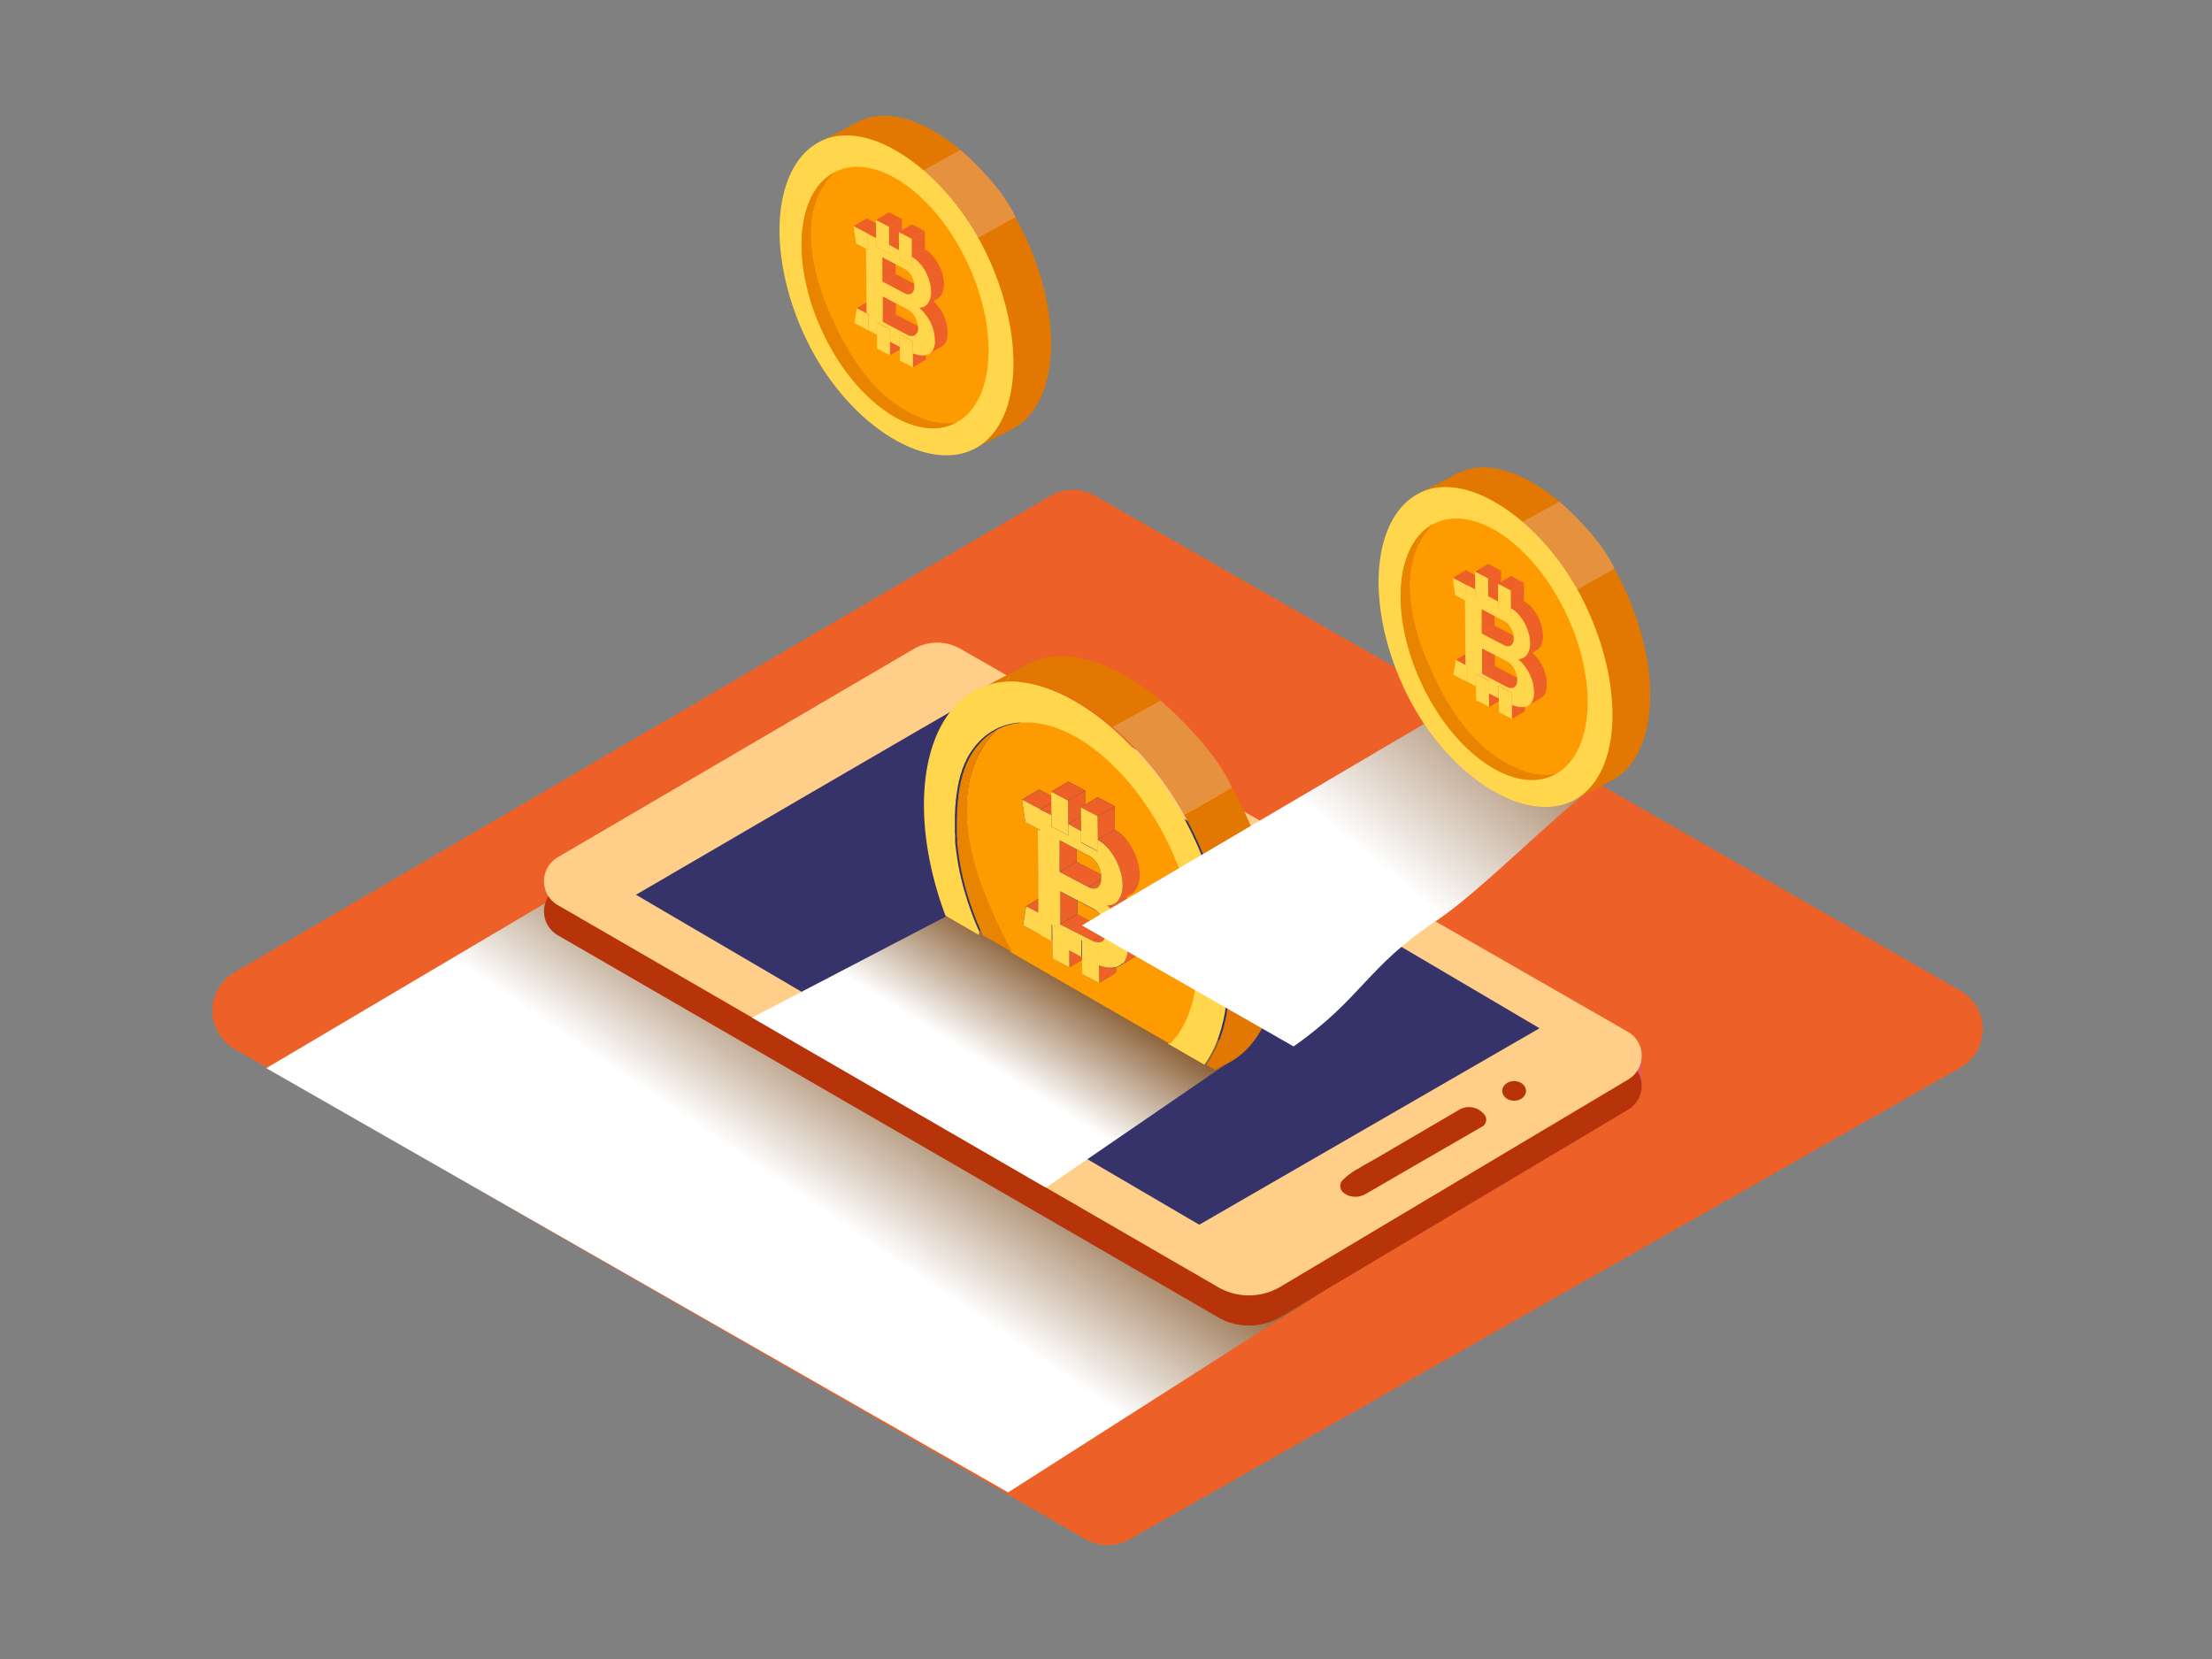 <svg xmlns="http://www.w3.org/2000/svg" xmlns:xlink="http://www.w3.org/1999/xlink" viewBox="0 0 400 300"><rect x="0" y="0" width="400" height="300" fill="#808080" stroke="none"/><defs><linearGradient id="linear-gradient" x1="161.37" y1="186.95" x2="142.46" y2="214.69" gradientUnits="userSpaceOnUse"><stop offset="0.01" stop-color="#8c6239"/><stop offset="1" stop-color="#fff"/></linearGradient><linearGradient id="linear-gradient-2" x1="188.75" y1="173.9" x2="177.54" y2="191.83" xlink:href="#linear-gradient"/><linearGradient id="linear-gradient-3" x1="274.3" y1="115.52" x2="244.11" y2="152.11" xlink:href="#linear-gradient"/></defs><title>201-210</title><g style="isolation:isolate"><g id="Layer_2" data-name="Layer 2"><path d="M42.34,189.65l154,88.72a8,8,0,0,0,7.9,0l150.34-85.35a8,8,0,0,0,0-13.82L198,89.64a8,8,0,0,0-8,0L42.3,175.9A8,8,0,0,0,42.34,189.65Z" fill="#ed6128"/><path d="M103.52,160.41,48.15,193.16l134.15,76.71,55.78-35.59S125.73,148.66,103.52,160.41Z" fill="url(#linear-gradient)" style="mix-blend-mode:multiply"/><path d="M296.94,196.52v-6.59l-3.21,3.21A3.12,3.12,0,0,0,296.94,196.52Z" fill="#e75a59"/><path d="M294.44,192.07,173.72,122.8a8.46,8.46,0,0,0-8.48,0l-64.43,37.7a5,5,0,0,0,0,8.59l119.45,69.11a11.15,11.15,0,0,0,11.29-.07l62.94-37.51A5,5,0,0,0,294.44,192.07Z" fill="#b7340b"/><path d="M294.44,186.62,173.72,117.35a8.46,8.46,0,0,0-8.48,0l-64.43,37.7a5,5,0,0,0,0,8.59l119.45,69.11a11.15,11.15,0,0,0,11.29-.07l62.94-37.51A5,5,0,0,0,294.44,186.62Z" fill="#ffce88"/><path d="M176.65,126c-.67.22-61.65,35.8-61.65,35.8l101.86,59.67,61.54-35.53Z" fill="#35336a"/><path d="M243.15,215.82a1.57,1.57,0,0,1-.48-2.28,11.54,11.54,0,0,1,3-2.24c1-.65,2.13-1.22,3.19-1.84l8.21-4.8,6.73-3.94a3.48,3.48,0,0,1,3-.32,3.52,3.52,0,0,1,1.74,1.33,1.44,1.44,0,0,1-.65,2.07L255.43,211l-5.35,3.1L247,215.88a3.74,3.74,0,0,1-3.16.32A2.72,2.72,0,0,1,243.15,215.82Z" fill="#b7340b"/><ellipse cx="273.8" cy="197.27" rx="2.15" ry="1.78" fill="#b7340b"/><polyline points="147.42 26.09 155.47 21.86 185.62 70.02 183.26 77.48 176.65 80.92 179.68 76.96" fill="#e27801"/><path d="M185.12,42.16c7.44,15.48,6.41,31.5-2.48,35.64s-23.12-5.1-30.29-20.53S146.58,26,155.47,21.86,178.26,27.89,185.12,42.16Z" fill="#e27801"/><path d="M167,30.77l6.68-3.65s7.44,6.31,9.94,12.13L176.9,43" fill="#e5913e"/><path d="M178.31,45.71c7.44,15.48,6.41,31.5-2.48,35.64s-23.12-5.1-30.29-20.53-5.77-31.27,3.12-35.41S171.45,31.43,178.31,45.71Z" fill="#ffd64c"/><ellipse cx="161.86" cy="53.8" rx="14.52" ry="25.18" transform="translate(-7.6 73.25) rotate(-24.93)" fill="#fe9b00"/><path d="M167.1,75.77C158.55,72.69,153.41,64.44,150,56.5s-5.8-18.62.85-25.32c-6.9,3.68-7.89,16.37-2.14,28.74C154.55,72.53,165.2,80,172.47,76.63l.35-.18A12.2,12.2,0,0,1,167.1,75.77Z" fill="#e88400"/><g style="isolation:isolate"><polygon points="157.03 56.85 159.38 55.44 159.41 58.35 157.06 59.76 157.03 56.85" fill="#ed6128"/><polygon points="156.71 59.58 159.06 58.17 159.41 58.35 157.06 59.76 156.71 59.58" fill="#ed6128"/><polygon points="154.92 55.74 157.28 54.33 159.04 55.26 156.68 56.67 154.92 55.74" fill="#ed6128"/><polygon points="156.68 56.67 159.04 55.26 159.38 55.44 157.03 56.85 156.68 56.67" fill="#ed6128"/><polygon points="158.56 58.28 160.91 56.87 160.93 59.16 158.57 60.56 158.56 58.28" fill="#ed6128"/><polygon points="160.93 61.81 163.28 60.4 163.3 62.84 160.95 64.25 160.93 61.81" fill="#ed6128"/><polygon points="158.56 58.28 160.91 56.87 163.26 58.11 160.91 59.52 158.56 58.28" fill="#ed6128"/><polygon points="160.91 59.52 163.26 58.11 163.28 60.4 160.93 61.81 160.91 59.52" fill="#ed6128"/><polygon points="162.69 60.45 165.04 59.05 165.06 61.33 162.71 62.74 162.69 60.45" fill="#ed6128"/><polygon points="165.06 63.92 167.41 62.51 167.43 65.02 165.08 66.43 165.06 63.92" fill="#ed6128"/><polygon points="159.63 53.66 161.99 52.25 162.02 56.86 159.67 58.27 159.63 53.66" fill="#ed6128"/><polygon points="162.69 60.45 165.04 59.05 167.4 60.29 165.04 61.7 162.69 60.45" fill="#ed6128"/><polygon points="159.67 58.27 162.02 56.86 166.46 59.2 164.11 60.61 159.67 58.27" fill="#ed6128"/><polygon points="165.04 61.7 167.4 60.29 167.41 62.51 165.06 63.92 165.04 61.7" fill="#ed6128"/><path d="M167.82,59.29l-2.35,1.41a1,1,0,0,1-.59.14,1.79,1.79,0,0,1-.77-.23l2.35-1.41a1.79,1.79,0,0,0,.77.23A1,1,0,0,0,167.82,59.29Z" fill="#ed6128"/><polygon points="156.92 42.26 159.27 40.85 159.29 43.75 156.94 45.16 156.92 42.26" fill="#ed6128"/><polygon points="156.59 44.97 158.94 43.56 159.29 43.75 156.94 45.16 156.59 44.97" fill="#ed6128"/><polygon points="154.36 40.9 156.71 39.49 159.27 40.84 156.91 42.25 154.36 40.9" fill="#ed6128"/><polygon points="156.91 42.25 159.27 40.84 159.27 40.85 156.92 42.26 156.91 42.25" fill="#ed6128"/><polygon points="159.58 46.56 161.93 45.15 161.97 49.56 159.61 50.97 159.58 46.56" fill="#ed6128"/><polygon points="159.61 50.97 161.97 49.56 165.95 51.66 163.6 53.07 159.61 50.97" fill="#ed6128"/><polygon points="158.43 43.06 160.78 41.65 160.8 43.25 158.45 44.66 158.43 43.06" fill="#ed6128"/><polygon points="156.92 42.26 159.27 40.85 160.78 41.65 158.43 43.06 156.92 42.26" fill="#ed6128"/><path d="M163.6,53.07,166,51.66a1.27,1.27,0,0,0,1.28.09l-2.35,1.41A1.27,1.27,0,0,1,163.6,53.07Z" fill="#ed6128"/><polygon points="158.45 44.66 160.8 43.25 163.15 44.49 160.8 45.9 158.45 44.66" fill="#ed6128"/><path d="M170.39,62.58,168,64a1.88,1.88,0,0,0,.64-.65,3.33,3.33,0,0,0,.37-1.74,7.33,7.33,0,0,0-.79-3.28l2.35-1.41a7.33,7.33,0,0,1,.79,3.28,3.33,3.33,0,0,1-.37,1.74A1.88,1.88,0,0,1,170.39,62.58Z" fill="#ed6128"/><path d="M166.16,55.62l2.35-1.41a8.59,8.59,0,0,1,2.1,2.69l-2.35,1.41A8.59,8.59,0,0,0,166.16,55.62Z" fill="#ed6128"/><polygon points="160.79 44.3 163.14 42.89 163.15 44.49 160.8 45.9 160.79 44.3" fill="#ed6128"/><polygon points="160.79 44.3 163.14 42.89 164.92 43.83 162.57 45.24 160.79 44.3" fill="#ed6128"/><polygon points="162.57 45.24 164.92 43.83 164.93 45.43 162.58 46.84 162.57 45.24" fill="#ed6128"/><polygon points="162.58 46.84 164.93 45.43 167.29 46.67 164.93 48.08 162.58 46.84" fill="#ed6128"/><polygon points="160.76 41.03 163.11 39.62 163.14 42.89 160.79 44.3 160.76 41.03" fill="#ed6128"/><polygon points="158.41 39.79 160.76 38.38 163.11 39.62 160.76 41.03 158.41 39.79" fill="#ed6128"/><polygon points="164.92 46.48 167.27 45.07 167.29 46.67 164.93 48.08 164.92 46.48" fill="#ed6128"/><path d="M169.59,54l-2.35,1.41a1.76,1.76,0,0,0,.56-.54,3.64,3.64,0,0,0,.55-2.11,6.84,6.84,0,0,0-.26-1.75,8.79,8.79,0,0,0-.72-1.8,8.22,8.22,0,0,0-1.11-1.6,5.24,5.24,0,0,0-1.33-1.09l2.35-1.41a5.24,5.24,0,0,1,1.33,1.09,8.22,8.22,0,0,1,1.11,1.6,8.79,8.79,0,0,1,.72,1.8,6.84,6.84,0,0,1,.26,1.75,3.64,3.64,0,0,1-.55,2.11A1.76,1.76,0,0,1,169.59,54Z" fill="#ed6128"/><polygon points="162.54 41.97 164.89 40.56 167.25 41.8 164.9 43.21 162.54 41.97" fill="#ed6128"/><polygon points="157.03 56.85 157.06 59.76 156.71 59.58 154.5 58.41 154.92 55.74 156.68 56.67 157.03 56.85" fill="#ffd64c"/><polygon points="160.91 59.52 160.93 61.81 160.95 64.25 158.59 63.01 158.57 60.56 158.56 58.28 160.91 59.52" fill="#ffd64c"/><polygon points="165.04 61.7 165.06 63.92 165.08 66.43 162.73 65.19 162.71 62.74 162.69 60.45 165.04 61.7" fill="#ffd64c"/><polygon points="156.91 42.25 156.92 42.26 156.94 45.16 156.59 44.97 154.81 44.04 154.36 40.9 156.91 42.25" fill="#ffd64c"/><polygon points="160.76 41.03 160.79 44.3 160.8 45.9 158.45 44.66 158.43 43.06 158.41 39.79 160.76 41.03" fill="#ffd64c"/><path d="M168.26,58.32a7.33,7.33,0,0,1,.79,3.28,3.33,3.33,0,0,1-.37,1.74,1.83,1.83,0,0,1-1.06.84,3.2,3.2,0,0,1-1.57,0,6.21,6.21,0,0,1-1-.29l0-2.22-2.35-1.24,0,2.29-1.78-.94,0-2.29-2.35-1.24,0,2.29-1.87-1,.35.18,0-2.91-.35-.18L156.59,45l.35.18,0-2.9,1.52.8v1.6l2.35,1.24V44.3l1.78.94v1.6l2.35,1.24v-1.6a5.24,5.24,0,0,1,1.33,1.09,8.22,8.22,0,0,1,1.11,1.6,8.79,8.79,0,0,1,.72,1.8,6.84,6.84,0,0,1,.26,1.75,3.64,3.64,0,0,1-.55,2.11,1.77,1.77,0,0,1-1.63.8A8.59,8.59,0,0,1,168.26,58.32Zm-2.37,1.86a1.94,1.94,0,0,0,.15-.81,3.68,3.68,0,0,0-.15-1,4.82,4.82,0,0,0-.39-1,4,4,0,0,0-.57-.8,2.64,2.64,0,0,0-.72-.56l-4.59-2.42,0,4.61,4.44,2.34a1.79,1.79,0,0,0,.77.23,1,1,0,0,0,.62-.15,1.13,1.13,0,0,0,.4-.51m-6.32-13.62,0,4.41,4,2.1a1.27,1.27,0,0,0,1.28.09,1.45,1.45,0,0,0,.52-1.35,3.69,3.69,0,0,0-.5-1.86,3.05,3.05,0,0,0-1.21-1.23l-4.11-2.17" fill="#ffd64c"/><polygon points="164.9 43.21 164.92 46.48 164.93 48.08 162.58 46.84 162.57 45.24 162.54 41.97 164.9 43.21" fill="#ffd64c"/><polygon points="164.9 43.21 167.25 41.8 167.27 45.07 164.92 46.48 164.9 43.21" fill="#ed6128"/></g><polyline points="171.32 165.59 135.99 184.02 189.13 214.76 225.01 190.18" fill="url(#linear-gradient-2)" style="mix-blend-mode:multiply"/><path d="M219.43,193.3l.31.18,2.62-1.36h0c-.27.15-.53.29-.81.42A13.29,13.29,0,0,1,219.43,193.3Z" fill="#e27801"/><path d="M185.16,120.46l-7.39,3.88a13.07,13.07,0,0,1,3.89-1A14.25,14.25,0,0,1,185.16,120.46Z" fill="#e27801"/><path d="M175.81,125.37h0l.12-.08Z" fill="#e27801"/><path d="M214.1,147.33q1,1.72,1.83,3.51c7.84,16.32,8.44,33.1,2.22,41.71l1.28.74a13.29,13.29,0,0,0,2.12-.77c.28-.13.55-.28.81-.42,10.79-6,11.84-26.25,2.41-45.87-.62-1.29-1.29-2.55-2-3.78l-8.68,4.88Z" fill="#e27801"/><path d="M213.34,129.91q-1.53-1.55-3.11-2.92C210.76,127.46,211.91,128.49,213.34,129.91Z" fill="#e27801"/><path d="M181.66,123.35c6-.59,13.08,2.56,19.56,8.11l0,0,8.68-4.74c-8-6.8-16.91-9.94-23.61-6.83-.38.18-.75.37-1.11.58A14.25,14.25,0,0,0,181.66,123.35Z" fill="#e27801"/><path d="M201.22,131.46a59.61,59.61,0,0,1,12.88,15.87h0l8.68-4.88h0c-2-4.62-6.35-9.46-9.45-12.54-1.43-1.42-2.58-2.45-3.11-2.92l-.34-.29h0l-8.68,4.74Z" fill="#e5913e"/><path d="M176.78,167.79l-.21-.5c-.14-.34-.29-.68-.42-1l-.23-.61c-.12-.3-.23-.61-.34-.91s-.16-.46-.24-.69-.19-.55-.29-.83-.15-.49-.23-.74-.16-.52-.24-.77-.14-.51-.22-.76-.14-.49-.21-.73-.13-.53-.2-.79-.12-.46-.17-.69-.12-.54-.18-.81-.1-.44-.14-.66-.11-.56-.16-.84-.08-.41-.11-.61-.09-.57-.13-.86-.06-.38-.09-.57-.07-.59-.11-.88,0-.36-.06-.53-.06-.6-.08-.9,0-.33,0-.49,0-.62-.05-.92c0-.15,0-.29,0-.44,0-.31,0-.63,0-.94,0-.13,0-.27,0-.4,0-.32,0-.63,0-.95,0-.12,0-.24,0-.35,0-.32,0-.64.05-1,0-.1,0-.21,0-.31,0-.33.06-.65.09-1l0-.27c0-.33.08-.65.13-1l0-.23c.05-.33.11-.65.18-1l0-.19q.1-.49.22-1l0-.16q.13-.48.27-.95l0-.13q.15-.48.32-.93l0-.1q.17-.47.37-.91l0-.08q.2-.45.42-.88l0-.06q.22-.44.47-.85l0,0q.25-.42.52-.81l0,0q.28-.4.57-.77v0q.3-.38.62-.72h0q.33-.35.67-.67h0a11.25,11.25,0,0,1,2.85-1.92c9.45-4.39,23.28,5.33,30.89,21.7,6.65,14.3,6.36,28.95-.11,35.36l6.59,3.79c6.23-8.62,5.63-25.4-2.22-41.71q-.86-1.79-1.83-3.51a59.61,59.61,0,0,0-12.88-15.87c-6.48-5.55-13.53-8.7-19.56-8.11a13.07,13.07,0,0,0-3.89,1l-.35.14a13.53,13.53,0,0,0-1.48.82l-.12.08c-9.23,5.93-11,22.79-4.49,40.21l6,3.47C177.16,168.64,177,168.21,176.78,167.79Z" fill="#ffd64c"/><path d="M173.21,142.72q.1-.49.22-1Q173.32,142.23,173.21,142.72Z" fill="#fe9b00"/><path d="M173,143.88q.08-.49.18-1C173.11,143.23,173,143.56,173,143.88Z" fill="#fe9b00"/><path d="M173.48,141.6q.13-.48.27-.95Q173.6,141.12,173.48,141.6Z" fill="#fe9b00"/><path d="M176.78,167.79l-.21-.5Z" fill="#fe9b00"/><path d="M172.83,145.09c0-.33.08-.65.13-1C172.91,144.44,172.87,144.76,172.83,145.09Z" fill="#fe9b00"/><path d="M173.79,140.52q.15-.48.32-.93Q173.94,140,173.79,140.52Z" fill="#fe9b00"/><path d="M175.49,136.65q.25-.42.52-.81Q175.74,136.23,175.49,136.65Z" fill="#fe9b00"/><path d="M176,135.81q.28-.4.57-.77Q176.31,135.41,176,135.81Z" fill="#fe9b00"/><path d="M176.15,166.26l-.23-.61Z" fill="#fe9b00"/><path d="M174.55,138.49q.2-.45.42-.88Q174.75,138,174.55,138.49Z" fill="#fe9b00"/><path d="M175,137.54q.22-.44.47-.85Q175.22,137.11,175,137.54Z" fill="#fe9b00"/><path d="M174.14,139.48q.17-.47.37-.91Q174.32,139,174.14,139.48Z" fill="#fe9b00"/><path d="M174.58,161.73c-.08-.25-.14-.51-.22-.76C174.44,161.22,174.51,161.47,174.58,161.73Z" fill="#fe9b00"/><path d="M174.16,160.23c-.07-.27-.13-.53-.2-.79C174,159.7,174.09,160,174.16,160.23Z" fill="#fe9b00"/><path d="M172.81,153c0-.3-.06-.6-.08-.9C172.76,152.38,172.78,152.68,172.81,153Z" fill="#fe9b00"/><path d="M173,154.39c0-.29-.07-.59-.11-.88C172.91,153.81,172.94,154.1,173,154.39Z" fill="#fe9b00"/><path d="M175.58,164.75c-.08-.23-.16-.46-.24-.69C175.42,164.29,175.5,164.52,175.58,164.75Z" fill="#fe9b00"/><path d="M173.79,158.75c-.06-.27-.12-.54-.18-.81C173.67,158.2,173.73,158.47,173.79,158.75Z" fill="#fe9b00"/><path d="M172.63,147.59c0-.32,0-.64.05-1C172.66,147,172.64,147.27,172.63,147.59Z" fill="#fe9b00"/><path d="M173.2,155.83c0-.29-.09-.57-.13-.86C173.11,155.25,173.15,155.54,173.2,155.83Z" fill="#fe9b00"/><path d="M173.47,157.28c-.06-.28-.11-.56-.16-.84C173.37,156.72,173.41,157,173.47,157.28Z" fill="#fe9b00"/><path d="M172.7,151.59c0-.31,0-.62-.05-.92C172.66,151,172.67,151.28,172.7,151.59Z" fill="#fe9b00"/><path d="M172.7,146.32c0-.33.06-.65.09-1C172.76,145.68,172.73,146,172.7,146.32Z" fill="#fe9b00"/><path d="M175.05,163.23c-.08-.25-.15-.49-.23-.74C174.9,162.74,175,163,175.05,163.23Z" fill="#fe9b00"/><path d="M172.62,150.23c0-.31,0-.63,0-.94C172.61,149.61,172.61,149.92,172.62,150.23Z" fill="#fe9b00"/><path d="M172.6,148.9c0-.32,0-.64,0-.95C172.61,148.26,172.6,148.58,172.6,148.9Z" fill="#fe9b00"/><path d="M177.25,134.29q.33-.35.67-.67Q177.58,133.95,177.25,134.29Z" fill="#fe9b00"/><path d="M203.09,174.18l-.11.11Z" fill="#fe9b00"/><path d="M177.24,134.3q-.32.35-.62.72Q176.92,134.65,177.24,134.3Z" fill="#fe9b00"/><path d="M200,168.06a5.19,5.19,0,0,0-.15-.73,6.26,6.26,0,0,0-.5-1.24,5.15,5.15,0,0,0-.74-1,3.43,3.43,0,0,0-.93-.73l-2.88-1.52,0,2.53Z" fill="#fe9b00"/><path d="M194.7,155.85l4.42,2.33a4.73,4.73,0,0,0-.61-1.82,4,4,0,0,0-1.57-1.59l-2.26-1.19Z" fill="#fe9b00"/><path d="M211.67,153.41c-7.61-16.38-21.44-26.09-30.89-21.7a11.25,11.25,0,0,0-2.85,1.92,11.32,11.32,0,0,1,2.31-1.64c-8.64,8.69-5.55,22.57-1.1,32.88a80.76,80.76,0,0,0,3.56,7.28l28.86,16.62C218,182.35,218.32,167.71,211.67,153.41Zm-9.08,21.19.08-.06a2.38,2.38,0,0,1-.62.3l-.25.06v1l-3.06,1.83-3.06-1.61,0-2.59-2.29,1.37-3.06-1.61,0-3.18-2.42-1.28h0L185,167.35l.55-3.47,2.27-1.36-.1-12.63-2.31-1.22-.59-4.07,3.06-1.83,2.21,1.16v-.77l3.06-1.83,3.06,1.61,0,2.59,2.29-1.37,3.06,1.61,0,4.25a6.81,6.81,0,0,1,1.73,1.42,10.68,10.68,0,0,1,1.44,2.08,11.42,11.42,0,0,1,.93,2.34,8.89,8.89,0,0,1,.34,2.27,4.73,4.73,0,0,1-.71,2.74,2.28,2.28,0,0,1-.73.71l-1.06.64a11.11,11.11,0,0,1,2.4,3.19,9.51,9.51,0,0,1,1,4.25,4.32,4.32,0,0,1-.49,2.27,2.44,2.44,0,0,1-.83.85Z" fill="#fe9b00"/><path d="M180.24,132a11.32,11.32,0,0,0-2.31,1.64h0q-.35.32-.67.67h0q-.32.35-.62.72v0q-.3.37-.57.77l0,0q-.27.39-.52.81l0,0q-.24.41-.47.85l0,.06q-.22.43-.42.88l0,.08q-.19.45-.37.91l0,.1q-.17.46-.32.93l0,.13q-.14.47-.27.95l0,.16q-.12.47-.22,1l0,.19q-.1.48-.18,1l0,.23c0,.32-.09.64-.13,1l0,.27c0,.32-.07.64-.09,1,0,.1,0,.21,0,.31,0,.32,0,.64-.05,1,0,.12,0,.24,0,.35,0,.31,0,.63,0,.95,0,.13,0,.27,0,.4,0,.31,0,.62,0,.94,0,.15,0,.29,0,.44,0,.31,0,.61.05.92s0,.32,0,.49,0,.6.08.9,0,.36.06.53.07.58.11.88.06.38.09.57.08.57.13.86.07.41.11.61.1.56.16.84.09.44.14.66.12.54.18.81.11.46.17.69.13.53.2.79.14.49.21.73.14.51.22.76.16.51.24.77.15.49.23.74.19.55.29.83.16.46.24.69.23.61.34.91l.23.61c.13.34.28.68.42,1l.21.5c.18.43.38.85.57,1.28l5.35,3.08a80.76,80.76,0,0,1-3.56-7.28C174.7,154.55,171.61,140.67,180.24,132Z" fill="#e88400"/><polygon points="187.88 168.86 187.88 168.86 188.33 169.1 187.88 168.86" fill="#ed6128"/><polygon points="187.82 162.52 185.56 163.88 187.84 165.08 187.82 162.52" fill="#ed6128"/><polygon points="190.27 167.17 190.27 167.17 190.3 170.14 190.27 167.17" fill="#ed6128"/><polygon points="193.36 171.75 193.38 174.93 195.67 173.56 195.67 172.97 193.36 171.75" fill="#ed6128"/><path d="M200,174.87a8.07,8.07,0,0,1-1.28-.38l0,3.27,3.06-1.83v-1A4.35,4.35,0,0,1,200,174.87Z" fill="#ed6128"/><polygon points="194.78 165.33 194.76 162.79 191.68 161.17 191.72 167.16 194.78 165.33" fill="#ed6128"/><path d="M199,170.41l-.12.05Z" fill="#ed6128"/><path d="M200,168.7s0-.07,0-.12a4.33,4.33,0,0,0,0-.53l-5.18-2.73-3.06,1.83,5.77,3Z" fill="#ed6128"/><path d="M198.91,170.46l.12-.05a1.28,1.28,0,0,0,.25-.11,1.47,1.47,0,0,0,.52-.67,2.47,2.47,0,0,0,.18-.93l-2.5,1.5a2.33,2.33,0,0,0,1,.3A1.41,1.41,0,0,0,198.91,170.46Z" fill="#ed6128"/><polygon points="190.1 145.18 190.09 143.93 187.88 142.77 184.82 144.6 188.14 146.35 190.1 145.18" fill="#ed6128"/><polygon points="190.1 145.19 190.1 145.18 188.14 146.35 188.15 146.36 190.1 145.19" fill="#ed6128"/><polygon points="194.69 153.57 191.6 151.95 191.65 157.68 194.7 155.85 194.69 153.57" fill="#ed6128"/><path d="M194.7,155.85l-3.06,1.83,5.18,2.73,2.32-1.39c0-.08,0-.16,0-.25a5.17,5.17,0,0,0,0-.59Z" fill="#ed6128"/><polygon points="188.15 146.36 190.12 147.4 190.1 145.19 188.15 146.36" fill="#ed6128"/><path d="M196.83,160.41a1.91,1.91,0,0,0,1.31.26,1.26,1.26,0,0,0,.36-.14,1.74,1.74,0,0,0,.66-1.51Z" fill="#ed6128"/><path d="M206.48,171.91a4.32,4.32,0,0,0,.49-2.27,9.51,9.51,0,0,0-1-4.25l-3.06,1.83a9.52,9.52,0,0,1,1,4.25,4.32,4.32,0,0,1-.49,2.27,2.64,2.64,0,0,1-.34.44l-.11.11a2.3,2.3,0,0,1-.31.24l-.08.06,3.06-1.83A2.44,2.44,0,0,0,206.48,171.91Z" fill="#ed6128"/><path d="M201.76,163.23a2.4,2.4,0,0,1-1.61.49,11.16,11.16,0,0,1,2.73,3.5l3.06-1.83a11.11,11.11,0,0,0-2.4-3.19l-2,1.19A2.13,2.13,0,0,0,201.76,163.23Z" fill="#ed6128"/><path d="M202.27,162.69a2.43,2.43,0,0,1-.37.43A2.43,2.43,0,0,0,202.27,162.69Z" fill="#ed6128"/><polygon points="195.46 147.64 193.17 149.01 195.49 150.23 195.49 150.23 195.46 147.64" fill="#ed6128"/><polygon points="195.49 150.23 195.49 150.23 195.5 152.31 195.49 150.23 195.49 150.23" fill="#ed6128"/><polygon points="193.17 149.01 195.46 147.64 195.45 145.99 196.22 145.53 196.19 142.94 193.14 144.77 193.17 149.01" fill="#ed6128"/><polygon points="196.19 142.94 193.14 141.33 190.08 143.16 193.14 144.77 196.19 142.94" fill="#ed6128"/><path d="M198.54,151.85a6.81,6.81,0,0,1,1.73,1.42,10.68,10.68,0,0,1,1.44,2.08,11.42,11.42,0,0,1,.93,2.34A8.88,8.88,0,0,1,203,160a4.73,4.73,0,0,1-.71,2.74,2.43,2.43,0,0,1-.37.43l-.14.11a2.13,2.13,0,0,1-.21.16l2-1.19,1.06-.64a2.28,2.28,0,0,0,.73-.71,4.73,4.73,0,0,0,.71-2.74,8.89,8.89,0,0,0-.34-2.27,11.42,11.42,0,0,0-.93-2.34,10.68,10.68,0,0,0-1.44-2.08A6.81,6.81,0,0,0,201.6,150Z" fill="#ed6128"/><polygon points="198.51 147.6 201.56 145.77 198.51 144.16 196.22 145.53 195.45 145.99 198.51 147.6" fill="#ed6128"/><polygon points="188.3 165.32 187.84 165.08 185.56 163.88 185.01 167.35 187.88 168.86 187.88 168.86 188.33 169.1 188.3 165.32" fill="#ffd64c"/><polygon points="193.33 168.78 190.27 167.17 190.3 170.14 190.32 173.32 193.38 174.93 193.36 171.75 193.33 168.78" fill="#ffd64c"/><polygon points="198.7 171.61 195.64 170 195.67 172.97 195.67 173.56 195.69 176.15 198.75 177.76 198.72 174.5 198.7 171.61" fill="#ffd64c"/><polygon points="188.15 146.36 188.14 146.35 184.82 144.6 185.41 148.67 187.72 149.89 188.18 150.13 188.15 146.36" fill="#ffd64c"/><polygon points="190.1 145.19 190.12 147.4 190.13 149.48 193.19 151.09 193.17 149.01 193.14 144.77 190.08 143.16 190.09 143.93 190.1 145.18 190.1 145.19" fill="#ffd64c"/><path d="M203.09,174.18a2.64,2.64,0,0,0,.34-.44,4.32,4.32,0,0,0,.49-2.27,9.52,9.52,0,0,0-1-4.25,11.16,11.16,0,0,0-2.73-3.5,2.4,2.4,0,0,0,1.61-.49l.14-.11a2.43,2.43,0,0,0,.37-.43A4.73,4.73,0,0,0,203,160a8.88,8.88,0,0,0-.34-2.27,11.42,11.42,0,0,0-.93-2.34,10.68,10.68,0,0,0-1.44-2.08,6.81,6.81,0,0,0-1.73-1.42l0,2.08-3.06-1.61,0-2.08L193.17,149l0,2.08-3.06-1.61,0-2.08-2-1,0,3.77-.45-.24.1,12.63,0,2.56.45.24,0,3.78-.45-.23,2.42,1.28,0-3h0l3.06,1.61,0,3,2.31,1.22,0-3,3.06,1.61,0,2.89a8.07,8.07,0,0,0,1.28.38,4.35,4.35,0,0,0,1.79,0l.25-.06a2.38,2.38,0,0,0,.62-.3,2.3,2.3,0,0,0,.31-.24Zm-6.15-19.42a4,4,0,0,1,1.57,1.59,4.73,4.73,0,0,1,.61,1.82,5.17,5.17,0,0,1,0,.59c0,.09,0,.16,0,.25a1.74,1.74,0,0,1-.66,1.51,1.26,1.26,0,0,1-.36.14,1.91,1.91,0,0,1-1.31-.26l-5.18-2.73,0-5.73,3.08,1.62Zm-5.22,12.4,0-6,3.08,1.62,2.88,1.52a3.43,3.43,0,0,1,.93.73,5.15,5.15,0,0,1,.74,1,6.26,6.26,0,0,1,.5,1.24,5.19,5.19,0,0,1,.15.73,4.33,4.33,0,0,1,0,.53s0,.08,0,.12a2.47,2.47,0,0,1-.18.93,1.47,1.47,0,0,1-.52.67,1.28,1.28,0,0,1-.25.11l-.12.05a1.41,1.41,0,0,1-.42,0,2.33,2.33,0,0,1-1-.3Z" fill="#ffd64c"/><polygon points="198.51 147.6 195.45 145.99 195.46 147.64 195.49 150.23 195.49 150.23 195.5 152.31 198.56 153.92 198.54 151.84 198.51 147.6" fill="#ffd64c"/><polygon points="198.54 151.84 201.6 150.01 201.56 145.77 198.51 147.6 198.54 151.84" fill="#ed6128"/><path d="M259.74,166.5c7.76-5.15,20.88-18.57,28.34-24.12-19.5-10.61-26.39-13.93-26.39-13.93l-66.06,38.89,38.29,21.89C246.34,180.49,247.07,174.9,259.74,166.5Z" fill="url(#linear-gradient-3)" style="mix-blend-mode:multiply"/><polyline points="255.75 89.69 263.8 85.46 293.95 133.61 291.59 141.07 284.98 144.51 288.01 140.55" fill="#e27801"/><path d="M293.45,105.75c7.44,15.48,6.41,31.5-2.48,35.64s-23.12-5.1-30.29-20.53-5.77-31.27,3.12-35.41S286.59,91.48,293.45,105.75Z" fill="#e27801"/><path d="M275.3,94.36,282,90.71s7.44,6.31,9.94,12.13l-6.69,3.76" fill="#e5913e"/><path d="M286.64,109.3c7.44,15.48,6.41,31.5-2.48,35.64s-23.12-5.1-30.29-20.53S248.1,93.14,257,89,279.78,95,286.64,109.3Z" fill="#ffd64c"/><ellipse cx="270.19" cy="117.39" rx="14.52" ry="25.18" transform="translate(-24.31 124.84) rotate(-24.93)" fill="#fe9b00"/><path d="M275.43,139.36c-8.55-3.08-13.69-11.33-17.11-19.27s-5.8-18.62.85-25.32c-6.9,3.68-7.89,16.37-2.14,28.74,5.86,12.61,16.51,20.09,23.78,16.71l.35-.18A12.2,12.2,0,0,1,275.43,139.36Z" fill="#e88400"/><g style="isolation:isolate"><polygon points="265.36 120.44 267.71 119.03 267.74 121.94 265.38 123.35 265.36 120.44" fill="#ed6128"/><polygon points="265.04 123.17 267.39 121.76 267.74 121.94 265.38 123.35 265.04 123.17" fill="#ed6128"/><polygon points="263.25 119.33 265.61 117.92 267.37 118.85 265.01 120.26 263.25 119.33" fill="#ed6128"/><polygon points="265.01 120.26 267.37 118.85 267.71 119.03 265.36 120.44 265.01 120.26" fill="#ed6128"/><polygon points="266.88 121.87 269.24 120.46 269.25 122.75 266.9 124.16 266.88 121.87" fill="#ed6128"/><polygon points="269.26 125.4 271.61 123.99 271.63 126.44 269.28 127.84 269.26 125.4" fill="#ed6128"/><polygon points="266.88 121.87 269.24 120.46 271.59 121.7 269.24 123.11 266.88 121.87" fill="#ed6128"/><polygon points="269.24 123.11 271.59 121.7 271.61 123.99 269.26 125.4 269.24 123.11" fill="#ed6128"/><polygon points="271.02 124.05 273.37 122.64 273.39 124.92 271.04 126.33 271.02 124.05" fill="#ed6128"/><polygon points="273.39 127.51 275.74 126.1 275.76 128.61 273.41 130.02 273.39 127.51" fill="#ed6128"/><polygon points="267.96 117.25 270.32 115.84 270.35 120.45 268 121.86 267.96 117.25" fill="#ed6128"/><polygon points="271.02 124.05 273.37 122.64 275.73 123.88 273.37 125.29 271.02 124.05" fill="#ed6128"/><polygon points="268 121.86 270.35 120.45 274.79 122.79 272.44 124.2 268 121.86" fill="#ed6128"/><polygon points="273.37 125.29 275.73 123.88 275.74 126.1 273.39 127.51 273.37 125.29" fill="#ed6128"/><path d="M276.15,122.88l-2.35,1.41a1,1,0,0,1-.59.14,1.79,1.79,0,0,1-.77-.23l2.35-1.41a1.79,1.79,0,0,0,.77.23A1,1,0,0,0,276.15,122.88Z" fill="#ed6128"/><polygon points="265.25 105.85 267.6 104.44 267.62 107.34 265.27 108.75 265.25 105.85" fill="#ed6128"/><polygon points="264.92 108.56 267.27 107.16 267.62 107.34 265.27 108.75 264.92 108.56" fill="#ed6128"/><polygon points="262.69 104.49 265.04 103.08 267.6 104.43 265.25 105.84 262.69 104.49" fill="#ed6128"/><polygon points="265.25 105.84 267.6 104.43 267.6 104.44 265.25 105.85 265.25 105.84" fill="#ed6128"/><polygon points="267.91 110.15 270.26 108.74 270.29 113.15 267.94 114.56 267.91 110.15" fill="#ed6128"/><polygon points="267.94 114.56 270.29 113.15 274.28 115.25 271.93 116.66 267.94 114.56" fill="#ed6128"/><polygon points="266.76 106.65 269.11 105.24 269.13 106.84 266.77 108.25 266.76 106.65" fill="#ed6128"/><polygon points="265.25 105.85 267.6 104.44 269.11 105.24 266.76 106.65 265.25 105.85" fill="#ed6128"/><path d="M271.93,116.66l2.35-1.41a1.27,1.27,0,0,0,1.28.09l-2.35,1.41A1.27,1.27,0,0,1,271.93,116.66Z" fill="#ed6128"/><polygon points="266.77 108.25 269.13 106.84 271.48 108.08 269.13 109.49 266.77 108.25" fill="#ed6128"/><path d="M278.72,126.17l-2.35,1.41a1.88,1.88,0,0,0,.64-.65,3.33,3.33,0,0,0,.37-1.74,7.33,7.33,0,0,0-.79-3.28l2.35-1.41a7.33,7.33,0,0,1,.79,3.28,3.33,3.33,0,0,1-.37,1.74A1.88,1.88,0,0,1,278.72,126.17Z" fill="#ed6128"/><path d="M274.49,119.22l2.35-1.41a8.59,8.59,0,0,1,2.1,2.69l-2.35,1.41A8.59,8.59,0,0,0,274.49,119.22Z" fill="#ed6128"/><polygon points="269.12 107.89 271.47 106.48 271.48 108.08 269.13 109.49 269.12 107.89" fill="#ed6128"/><polygon points="269.12 107.89 271.47 106.48 273.25 107.42 270.9 108.83 269.12 107.89" fill="#ed6128"/><polygon points="270.9 108.83 273.25 107.42 273.26 109.02 270.91 110.43 270.9 108.83" fill="#ed6128"/><polygon points="270.91 110.43 273.26 109.02 275.62 110.26 273.26 111.67 270.91 110.43" fill="#ed6128"/><polygon points="269.09 104.62 271.44 103.21 271.47 106.48 269.12 107.89 269.09 104.62" fill="#ed6128"/><polygon points="266.74 103.38 269.09 101.97 271.44 103.21 269.09 104.62 266.74 103.38" fill="#ed6128"/><polygon points="273.25 110.07 275.6 108.66 275.62 110.26 273.26 111.67 273.25 110.07" fill="#ed6128"/><path d="M277.92,117.55,275.56,119a1.76,1.76,0,0,0,.56-.54,3.64,3.64,0,0,0,.55-2.11,6.84,6.84,0,0,0-.26-1.75,8.79,8.79,0,0,0-.72-1.8,8.22,8.22,0,0,0-1.11-1.6,5.24,5.24,0,0,0-1.33-1.09l2.35-1.41a5.24,5.24,0,0,1,1.33,1.09,8.22,8.22,0,0,1,1.11,1.6,8.79,8.79,0,0,1,.72,1.8,6.84,6.84,0,0,1,.26,1.75,3.64,3.64,0,0,1-.55,2.11A1.76,1.76,0,0,1,277.92,117.55Z" fill="#ed6128"/><polygon points="270.87 105.56 273.22 104.15 275.58 105.39 273.22 106.8 270.87 105.56" fill="#ed6128"/><polygon points="265.36 120.44 265.38 123.35 265.04 123.17 262.83 122.01 263.25 119.33 265.01 120.26 265.36 120.44" fill="#ffd64c"/><polygon points="269.24 123.11 269.26 125.4 269.28 127.84 266.92 126.6 266.9 124.16 266.88 121.87 269.24 123.11" fill="#ffd64c"/><polygon points="273.37 125.29 273.39 127.51 273.41 130.02 271.06 128.78 271.04 126.33 271.02 124.05 273.37 125.29" fill="#ffd64c"/><polygon points="265.25 105.84 265.25 105.85 265.27 108.75 264.92 108.56 263.14 107.63 262.69 104.49 265.25 105.84" fill="#ffd64c"/><polygon points="269.09 104.62 269.12 107.89 269.13 109.49 266.77 108.25 266.76 106.65 266.74 103.38 269.09 104.62" fill="#ffd64c"/><path d="M276.59,121.91a7.33,7.33,0,0,1,.79,3.28,3.33,3.33,0,0,1-.37,1.74,1.83,1.83,0,0,1-1.06.84,3.2,3.2,0,0,1-1.57,0,6.21,6.21,0,0,1-1-.29l0-2.22L271,124l0,2.29-1.78-.94,0-2.29-2.35-1.24,0,2.29-1.87-1,.35.18,0-2.91-.35-.18-.09-11.69.35.18,0-2.9,1.52.8v1.6l2.35,1.24v-1.6l1.78.94v1.6l2.35,1.24v-1.6a5.24,5.24,0,0,1,1.33,1.09,8.22,8.22,0,0,1,1.11,1.6,8.79,8.79,0,0,1,.72,1.8,6.84,6.84,0,0,1,.26,1.75,3.64,3.64,0,0,1-.55,2.11,1.77,1.77,0,0,1-1.63.8A8.59,8.59,0,0,1,276.59,121.91Zm-2.37,1.86a1.94,1.94,0,0,0,.15-.81,3.68,3.68,0,0,0-.15-1,4.82,4.82,0,0,0-.39-1,4,4,0,0,0-.57-.8,2.64,2.64,0,0,0-.72-.56L268,117.25l0,4.61,4.44,2.34a1.79,1.79,0,0,0,.77.23,1,1,0,0,0,.62-.15,1.13,1.13,0,0,0,.4-.51m-6.32-13.62,0,4.41,4,2.1a1.27,1.27,0,0,0,1.28.09,1.45,1.45,0,0,0,.52-1.35,3.69,3.69,0,0,0-.5-1.86,3.05,3.05,0,0,0-1.21-1.23l-4.11-2.17" fill="#ffd64c"/><polygon points="273.22 106.8 273.25 110.07 273.26 111.67 270.91 110.43 270.9 108.83 270.87 105.56 273.22 106.8" fill="#ffd64c"/><polygon points="273.22 106.8 275.58 105.39 275.6 108.66 273.25 110.07 273.22 106.8" fill="#ed6128"/></g></g></g></svg>